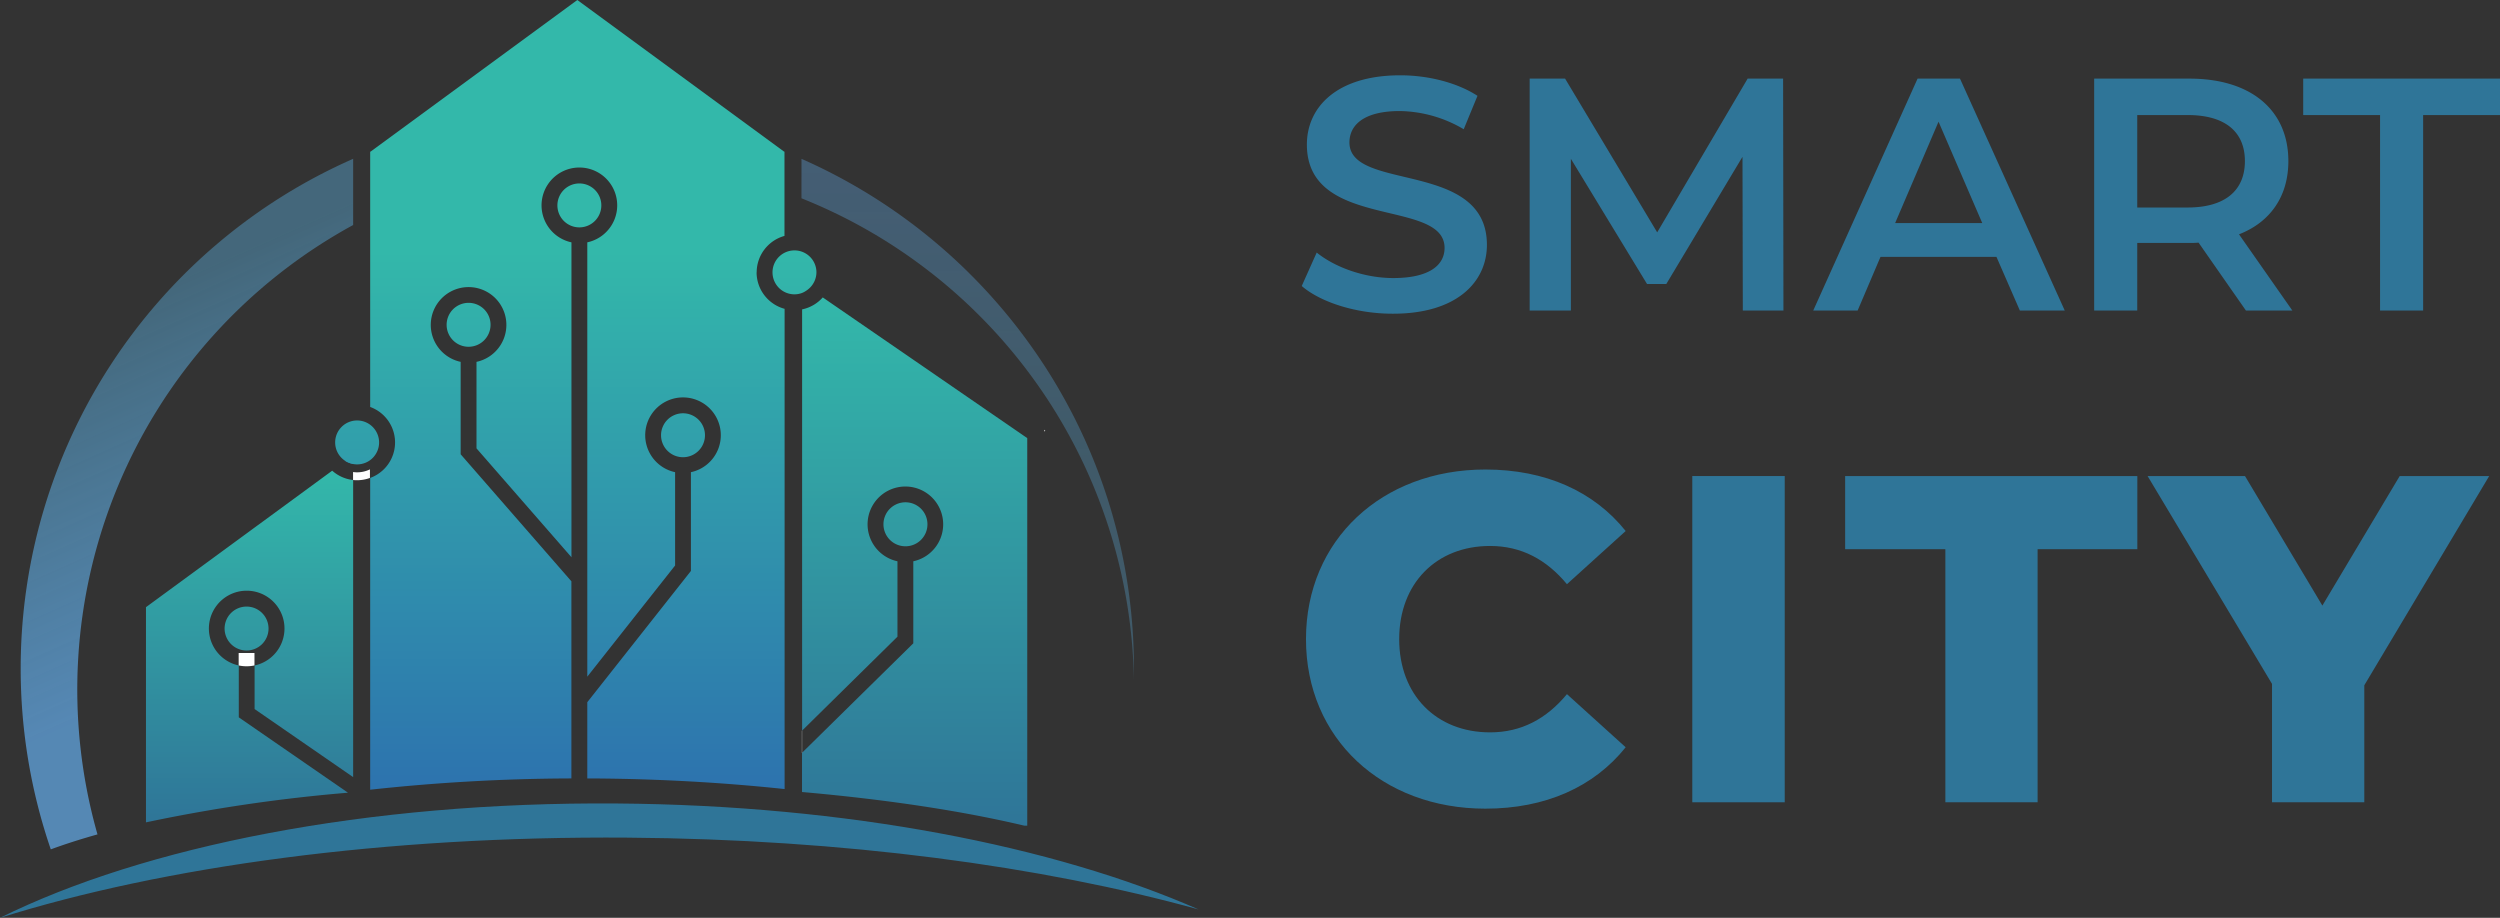 <svg id="Layer_1" data-name="Layer 1" xmlns="http://www.w3.org/2000/svg" xmlns:xlink="http://www.w3.org/1999/xlink" viewBox="0 0 835.27 306.65"><rect x="0" y="0" width="835.27" height="306.65" fill="#333333" stroke="none"/><defs><style>.cls-1{fill:#2f7598;}.cls-2{fill:url(#linear-gradient);}.cls-3{fill:#fff;}.cls-4{fill:url(#linear-gradient-2);}.cls-5{fill:url(#linear-gradient-3);}.cls-6{fill:url(#linear-gradient-4);}.cls-7{fill:none;}.cls-8{fill:url(#linear-gradient-5);}.cls-9{fill:url(#linear-gradient-6);}</style><linearGradient id="linear-gradient" x1="126.07" y1="248.08" x2="126.07" y2="365.58" gradientUnits="userSpaceOnUse"><stop offset="0" stop-color="#33b8aa"/><stop offset="1" stop-color="#2f7598"/></linearGradient><linearGradient id="linear-gradient-2" x1="348.31" y1="190.17" x2="348.31" y2="366.68" xlink:href="#linear-gradient"/><linearGradient id="linear-gradient-3" x1="6545.51" y1="317.93" x2="6545.51" y2="143.88" gradientTransform="matrix(-1, 0, 0, 1, 6911.55, 0)" gradientUnits="userSpaceOnUse"><stop offset="0.42" stop-color="#5db5e6" stop-opacity="0.3"/><stop offset="1" stop-color="#5e9dd5" stop-opacity="0.4"/></linearGradient><linearGradient id="linear-gradient-4" x1="6865.44" y1="115.53" x2="6780.34" y2="306.39" gradientTransform="matrix(-1, 0, 0, 1, 6911.55, 0)" gradientUnits="userSpaceOnUse"><stop offset="0.41" stop-color="#5db5e6" stop-opacity="0.4"/><stop offset="0.99" stop-color="#5e9dd5" stop-opacity="0.8"/></linearGradient><linearGradient id="linear-gradient-5" x1="159.4" y1="242.92" x2="159.4" y2="245.86" gradientUnits="userSpaceOnUse"><stop offset="0.24" stop-color="#33b8aa"/><stop offset="0.88" stop-color="#2d72ae"/></linearGradient><linearGradient id="linear-gradient-6" x1="235.09" y1="106.45" x2="235.09" y2="390.32" xlink:href="#linear-gradient-5"/></defs><title>logo dương</title><path class="cls-1" d="M443.16,394.67c-48.35-21.23-117.58-34.83-194.36-35.4-83.65-.62-158,14.35-206.09,38.2,54.79-17.17,128.56-27.39,209.82-26.79C324.45,371.22,390.67,380.15,443.16,394.67Z" transform="translate(-42.71 -90.82)"/><path class="cls-2" d="M132.43,300.82a7.34,7.34,0,1,1-7.34-7.34A7.35,7.35,0,0,1,132.43,300.82Zm28.27,49.64V251.2a12.58,12.58,0,0,1-7-3.12l-62.22,45.6v71.9a543.75,543.75,0,0,1,67.49-9.91l-36.48-25.18V313.16a12.63,12.63,0,1,1,5.28,0v14.56Z" transform="translate(-42.71 -90.82)"/><path class="cls-3" d="M122.45,309v4.15a12.59,12.59,0,0,0,5.28,0V309Z" transform="translate(-42.71 -90.82)"/><polygon class="cls-3" points="349.23 143.81 348.94 144.24 348.94 143.6 349.23 143.81"/><path class="cls-4" d="M385.92,237.2V366.68h-1c-20.53-4.88-45.83-8.74-74.25-11.24V342.33l37.18-36.57V278.35a12.63,12.63,0,1,0-5.29,0v25.19L310.7,334.92V194.19a12.64,12.64,0,0,0,6.9-4ZM352.58,266a7.35,7.35,0,1,0-7.35,7.34A7.35,7.35,0,0,0,352.58,266Z" transform="translate(-42.71 -90.82)"/><polygon class="cls-3" points="267.92 244.17 267.92 251.58 267.99 251.51 267.99 244.09 267.92 244.17"/><path class="cls-5" d="M310.49,157.07V143.88A186.66,186.66,0,0,1,386,204.77c1.95,2.68,3.83,5.4,5.64,8.19a185.11,185.11,0,0,1,29.92,101.19c0,1.26,0,2.52,0,3.78A176.55,176.55,0,0,0,310.49,157.07Z" transform="translate(-42.71 -90.82)"/><path class="cls-6" d="M49.62,314.15A186,186,0,0,1,160.7,143.88V166A176.79,176.79,0,0,0,75.28,369.6c-5.68,1.59-10.9,3.27-15.6,5A186,186,0,0,1,49.62,314.15Z" transform="translate(-42.71 -90.82)"/><path class="cls-7" d="M315.49,181.82a7.34,7.34,0,1,0-7.34,7.34,7.21,7.21,0,0,0,2.55-.47v-3.27l2.49,1.72A7.33,7.33,0,0,0,315.49,181.82Z" transform="translate(-42.71 -90.82)"/><path class="cls-8" d="M160.7,242.92l-2.61,1.91a7.36,7.36,0,0,0,2.61,1Z" transform="translate(-42.71 -90.82)"/><path class="cls-9" d="M236.28,166.79a7.34,7.34,0,1,1,7.34-7.34A7.35,7.35,0,0,1,236.28,166.79Zm-29.67,32.55a7.34,7.34,0,1,0-7.34,7.34A7.36,7.36,0,0,0,206.61,199.34Zm71.64,36.9a7.34,7.34,0,1,0-7.34,7.34A7.34,7.34,0,0,0,278.25,236.24Zm37.24-54.42a7.34,7.34,0,1,0-7.34,7.34,7.21,7.21,0,0,0,2.55-.47h0A7.12,7.12,0,0,0,312,188h0a8,8,0,0,0,1.16-.9h0A7.33,7.33,0,0,0,315.49,181.82Zm-20,0A12.66,12.66,0,0,0,304.85,194V354.45c-20.33-2.16-41.58-3.38-63.45-3.54h-2.47V325.43l34.62-43.85v-33a12.63,12.63,0,1,0-5.28,0v31.17L238.93,316.9V171.79a12.64,12.64,0,1,0-5.29,0V277l-31.73-36.38v-28.9a12.63,12.63,0,1,0-5.29,0v30.88l37,42.44V350.9H233a636.09,636.09,0,0,0-66.61,3.77V250.5a12.61,12.61,0,0,0,0-23.71V141.53l.07-.05.14-.06,69-50.6,69,50.6.15.06.06.05v28.11A12.66,12.66,0,0,0,295.52,181.82ZM169.37,238.64A7.34,7.34,0,1,1,162,231.3,7.35,7.35,0,0,1,169.37,238.64Z" transform="translate(-42.71 -90.82)"/><path class="cls-3" d="M162,248.63a9.68,9.68,0,0,1-1.33-.1v2.67a11.73,11.73,0,0,0,1.33.07,12.57,12.57,0,0,0,4.31-.77v-2.86A9.89,9.89,0,0,1,162,248.63Z" transform="translate(-42.71 -90.82)"/><path class="cls-1" d="M477.63,186.38l5-11.18c6.2,5,16.05,8.52,25.57,8.52,12.06,0,17.15-4.31,17.15-10.07,0-16.71-46-5.76-46-34.53,0-12.51,10-23.14,31.21-23.14,9.3,0,19,2.44,25.79,6.86L531.75,134a43.09,43.09,0,0,0-21.36-6.08c-11.95,0-16.82,4.64-16.82,10.51,0,16.49,45.93,5.76,45.93,34.2,0,12.4-10.07,23-31.32,23C496.11,195.68,484.05,191.91,477.63,186.38Z" transform="translate(-42.71 -90.82)"/><path class="cls-1" d="M625,194.57l-.11-51.36-25.46,42.5H593l-25.45-41.84v50.7H553.78V117.09h11.84l30.77,51.36,30.22-51.36h11.85l.11,77.48Z" transform="translate(-42.71 -90.82)"/><path class="cls-1" d="M709.74,176.64H671l-7.64,17.93H648.53l34.86-77.48h14.17l35,77.48h-15ZM705,165.35l-14.61-33.87-14.5,33.87Z" transform="translate(-42.71 -90.82)"/><path class="cls-1" d="M793.09,194.57l-15.83-22.69a27.17,27.17,0,0,1-3,.11H756.78v22.58H742.39V117.09h31.88c20.37,0,33,10.4,33,27.56,0,11.73-6,20.37-16.49,24.46l17.82,25.46ZM773.6,129.26H756.78v30.89H773.6c12.62,0,19.15-5.76,19.15-15.5S786.22,129.26,773.6,129.26Z" transform="translate(-42.71 -90.82)"/><path class="cls-1" d="M837.91,129.26H812.23V117.09H878v12.17H852.3v65.31H837.91Z" transform="translate(-42.71 -90.82)"/><path class="cls-1" d="M479.05,304.36c0-33.16,25.38-56.67,59.94-56.67,20.09,0,36.28,7.31,46.87,20.55L566.24,286c-6.85-8.25-15.26-12.77-25.69-12.77-17.91,0-30.36,12.46-30.36,31.14s12.45,31.14,30.36,31.14c10.43,0,18.84-4.51,25.69-12.77l19.62,17.75C575.27,353.72,559.08,361,539,361,504.43,361,479.05,337.53,479.05,304.36Z" transform="translate(-42.71 -90.82)"/><path class="cls-1" d="M608.12,249.87H639v109H608.12Z" transform="translate(-42.71 -90.82)"/><path class="cls-1" d="M692.67,274.31H659.19V249.87h97.62v24.44H723.49v84.55H692.67Z" transform="translate(-42.71 -90.82)"/><path class="cls-1" d="M832.64,319.78v39.08H801.81V319.31l-41.57-69.44h32.54l25.85,43.28,25.84-43.28h29.9Z" transform="translate(-42.71 -90.82)"/></svg>
